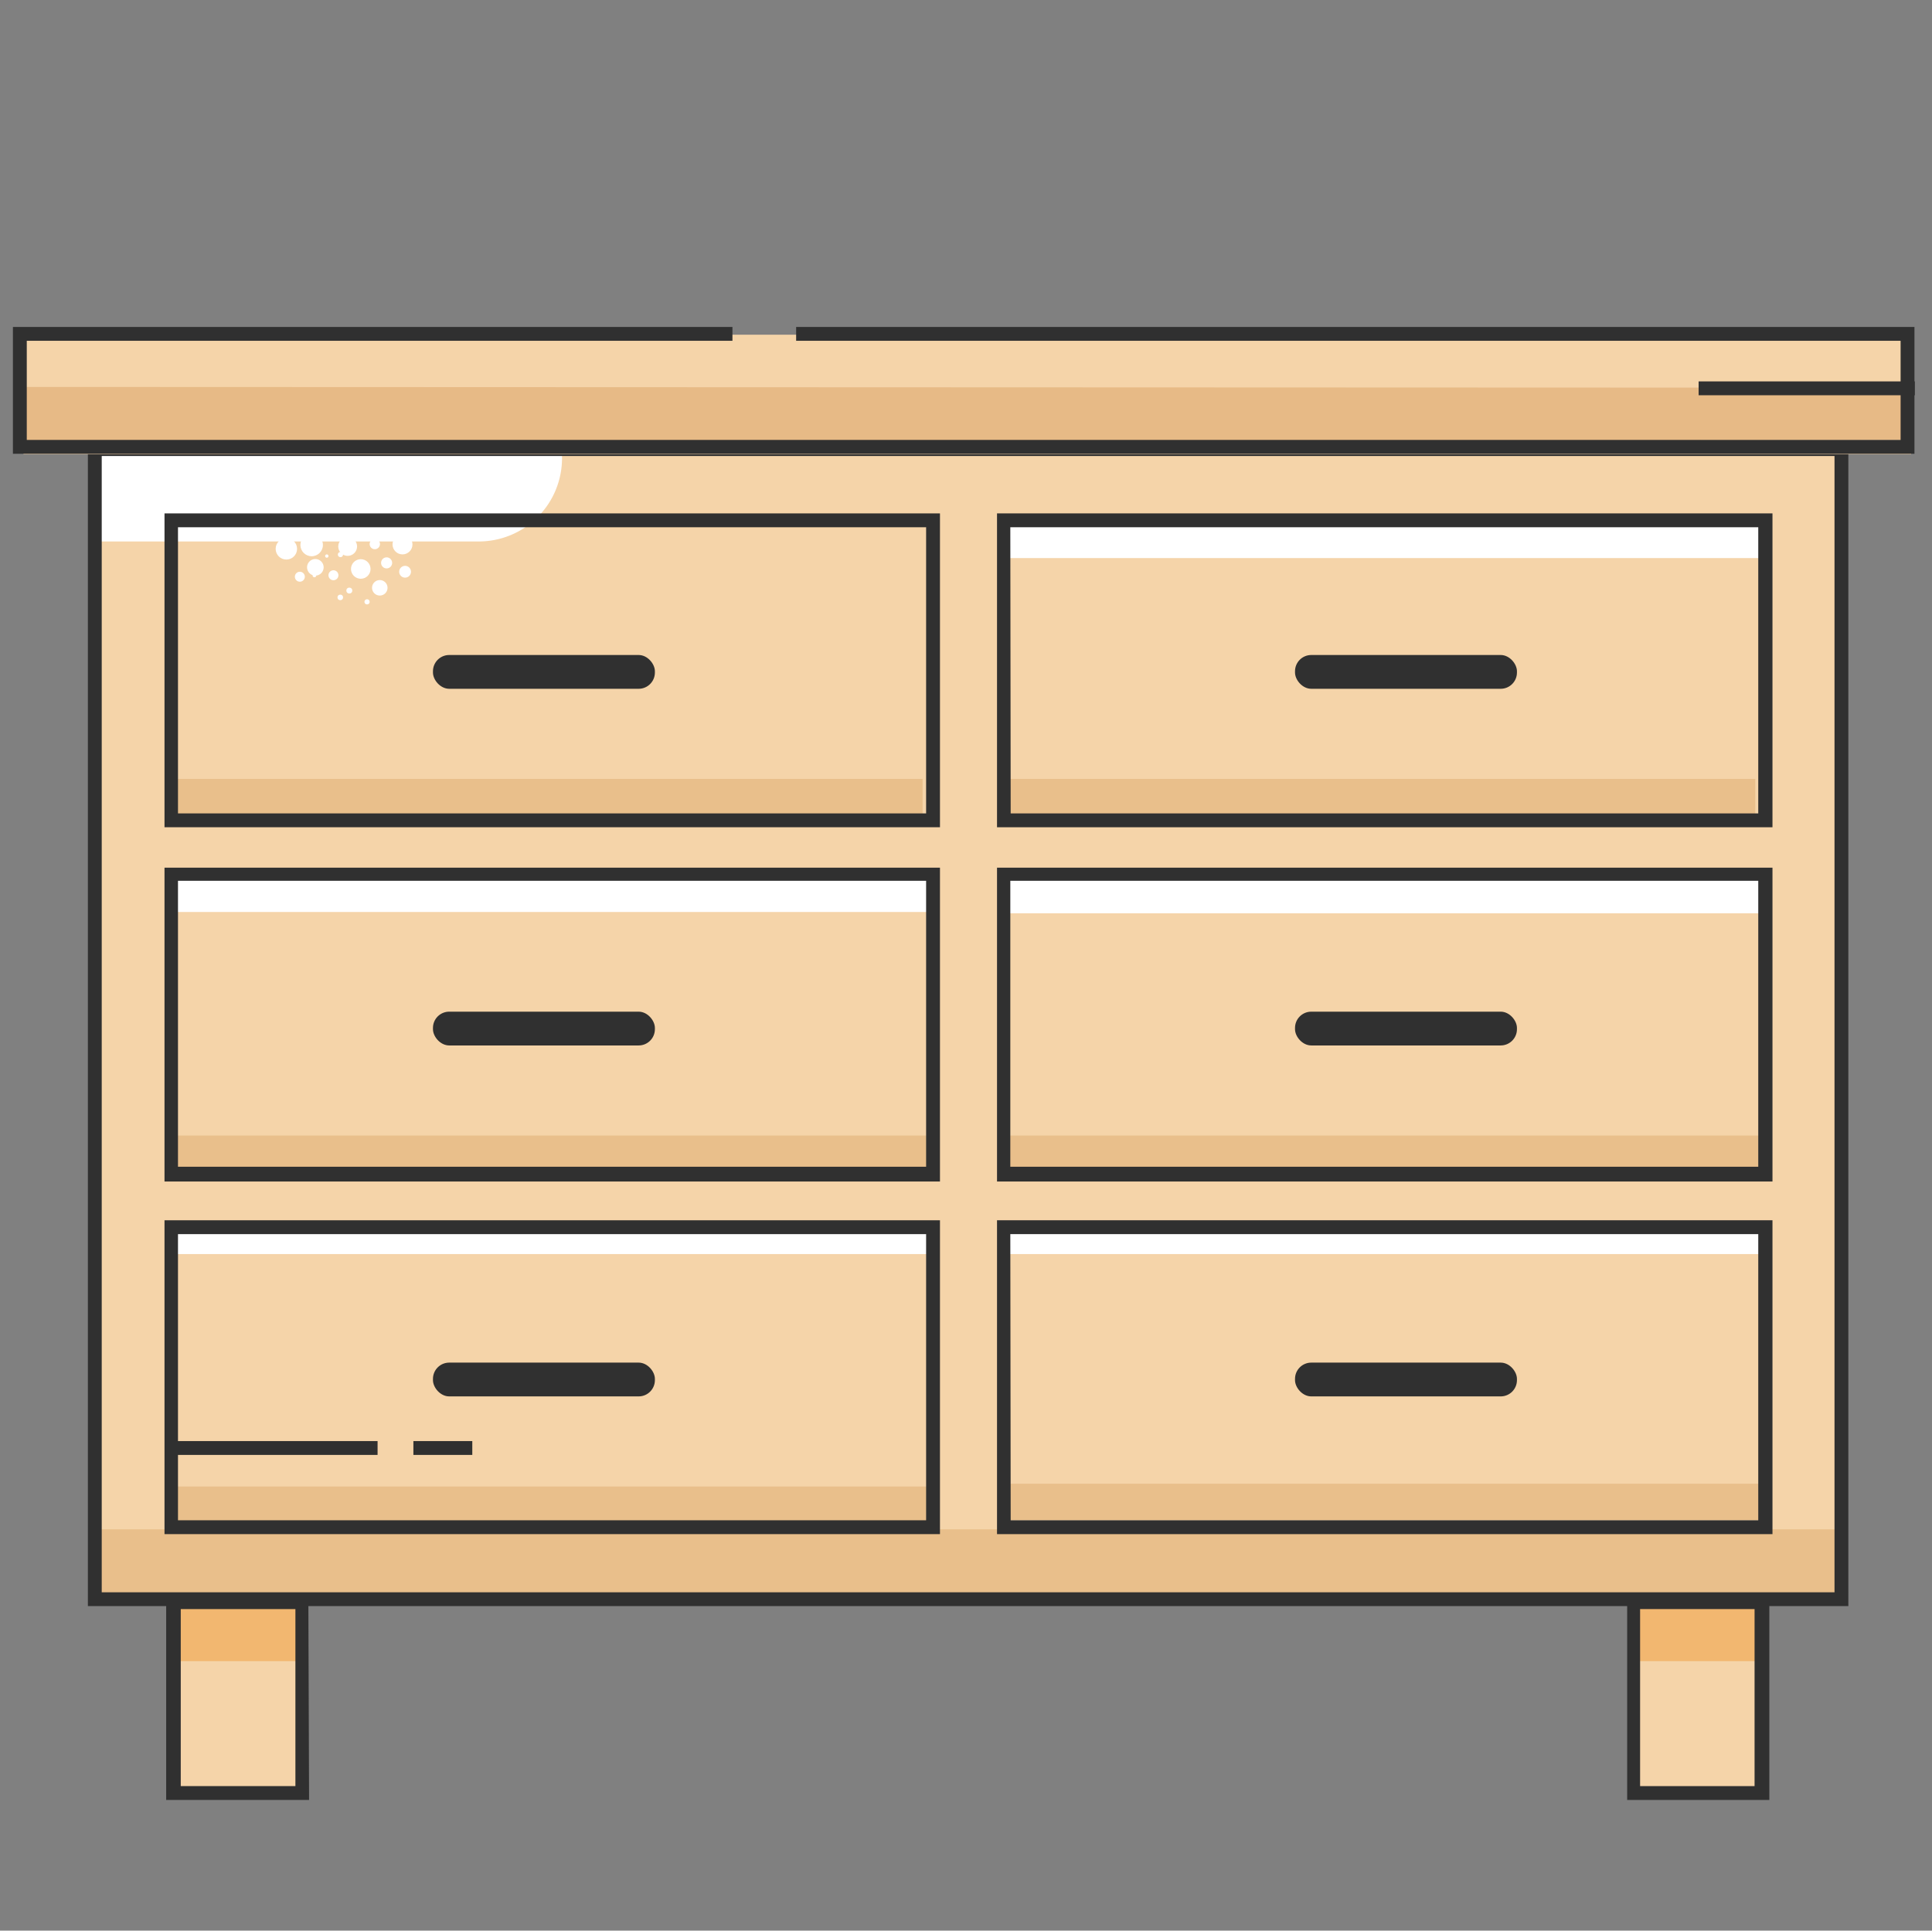 <svg xmlns="http://www.w3.org/2000/svg" viewBox="0 0 104.64 104.58"><rect x="0" y="0" width="104.64" height="104.58" fill="#808080" stroke="none"/><defs><style>.cls-1,.cls-3{fill:#fff;}.cls-1,.cls-2{opacity:0;}.cls-2{fill:#fdeedc;}.cls-4{fill:#f5d4a9;}.cls-5{fill:#f2b770;}.cls-6{fill:#303030;}.cls-7{fill:#e9bf8b;}.cls-8{fill:#e7ba86;}</style></defs><title>Asset 67</title><g id="Layer_2" data-name="Layer 2"><g id="Layer_1-2" data-name="Layer 1"><rect class="cls-1" y="96.98" width="104.35" height="7.6"/><rect class="cls-2" x="0.29" width="104.35" height="7.6" transform="translate(104.94 7.6) rotate(180)"/><circle class="cls-3" cx="26.37" cy="49.77" r="0.36"/><circle class="cls-3" cx="25.46" cy="49.11" r="0.15"/><rect class="cls-4" x="9.42" y="86.79" width="6.95" height="10.34"/><rect class="cls-4" x="88.51" y="86.79" width="6.95" height="10.34"/><rect class="cls-5" x="9.42" y="86.79" width="6.95" height="3.19"/><rect class="cls-5" x="88.51" y="86.79" width="6.95" height="3.19"/><path class="cls-6" d="M16.74,97.5H9V86.41h7.7Zm-6.95-.75H16V87.16H9.79Z"/><path class="cls-6" d="M95.83,97.5h-7.7V86.41h7.7Zm-7-.75h6.2V87.16h-6.2Z"/><rect class="cls-4" x="5.44" y="24.63" width="94.6" height="62.26"/><rect class="cls-7" x="9.63" y="61.51" width="40.95" height="1.96"/><rect class="cls-7" x="9.02" y="42.19" width="40.95" height="1.96"/><rect class="cls-7" x="54.12" y="42.19" width="40.95" height="1.96"/><rect class="cls-7" x="54.35" y="61.51" width="40.95" height="1.96"/><rect class="cls-7" x="54.35" y="80.37" width="40.95" height="1.96"/><rect class="cls-7" x="9.33" y="80.52" width="40.95" height="1.96"/><rect class="cls-3" x="9.33" y="47.44" width="40.95" height="1.96"/><rect class="cls-3" x="54.58" y="47.51" width="40.95" height="1.96"/><rect class="cls-3" x="54.58" y="28.27" width="40.95" height="1.96"/><rect class="cls-3" x="9.55" y="66.45" width="40.95" height="1.48"/><rect class="cls-3" x="54.42" y="66.45" width="40.95" height="1.48"/><path class="cls-3" d="M5.44,24.63h25a0,0,0,0,1,0,0v.19a4.51,4.51,0,0,1-4.51,4.51H5.44a0,0,0,0,1,0,0v-4.7A0,0,0,0,1,5.44,24.63Z"/><rect class="cls-7" x="5.44" y="82.84" width="94.6" height="4.05"/><rect class="cls-6" x="9.56" y="78.06" width="10.89" height="0.75"/><rect class="cls-6" x="22.39" y="78.06" width="3.19" height="0.75"/><path class="cls-6" d="M50.91,44.81h-42v-17h42ZM9.64,44.06H50.16V28.56H9.64Z"/><path class="cls-6" d="M96,44.81H54v-17H96Zm-41.26-.75H95.23V28.56H54.72Z"/><path class="cls-6" d="M50.91,64h-42V47h42ZM9.64,63.2H50.16V47.71H9.64Z"/><path class="cls-6" d="M96,64H54V47H96ZM54.72,63.2H95.23V47.71H54.72Z"/><path class="cls-6" d="M50.91,83.1h-42v-17h42ZM9.64,82.35H50.16V66.85H9.64Z"/><path class="cls-6" d="M96,83.1H54v-17H96Zm-41.26-.75H95.23V66.85H54.72Z"/><path class="cls-6" d="M100.11,87H4.76V24h95.35Zm-94.6-.75H99.36V24.7H5.51Z"/><rect class="cls-6" x="23.45" y="35.48" width="12.02" height="1.83" rx="0.88"/><rect class="cls-6" x="70.14" y="35.48" width="12.02" height="1.83" rx="0.88"/><rect class="cls-6" x="23.45" y="54.8" width="12.02" height="1.83" rx="0.88"/><rect class="cls-6" x="70.14" y="54.8" width="12.02" height="1.83" rx="0.88"/><rect class="cls-6" x="23.45" y="73.81" width="12.02" height="1.83" rx="0.88"/><rect class="cls-6" x="70.14" y="73.81" width="12.02" height="1.83" rx="0.88"/><circle class="cls-3" cx="16.88" cy="29.52" r="0.61"/><circle class="cls-3" cx="19.54" cy="30.82" r="0.53"/><circle class="cls-3" cx="18.06" cy="31.16" r="0.27"/><circle class="cls-3" cx="18.44" cy="30.04" r="0.14"/><circle class="cls-3" cx="18.83" cy="29.6" r="0.51"/><circle class="cls-3" cx="20.3" cy="29.47" r="0.28"/><circle class="cls-3" cx="20.94" cy="30.49" r="0.3"/><circle class="cls-3" cx="19.88" cy="32.6" r="0.14"/><circle class="cls-3" cx="18.43" cy="32.36" r="0.15"/><circle class="cls-3" cx="17.03" cy="31.17" r="0.1"/><circle class="cls-3" cx="17.7" cy="30.12" r="0.09"/><circle class="cls-3" cx="18.92" cy="31.99" r="0.16"/><circle class="cls-3" cx="20.57" cy="31.84" r="0.42"/><circle class="cls-3" cx="21.8" cy="29.49" r="0.54"/><circle class="cls-3" cx="21.94" cy="30.97" r="0.32"/><circle class="cls-3" cx="15.51" cy="29.73" r="0.58"/><circle class="cls-3" cx="16.24" cy="31.24" r="0.27"/><circle class="cls-3" cx="17.08" cy="30.73" r="0.45"/><rect class="cls-4" x="1.26" y="18.12" width="102.24" height="6.47" transform="translate(104.77 42.72) rotate(180)"/><polygon class="cls-8" points="1.43 20.96 103.45 21 103.45 23.82 1.25 24.15 1.43 20.96"/><polygon class="cls-6" points="103.69 24.58 0.7 24.58 0.7 17.71 39.67 17.71 39.67 18.46 1.45 18.46 1.45 23.83 102.94 23.83 102.94 18.46 43.12 18.46 43.12 17.71 103.69 17.71 103.69 24.58"/><rect class="cls-6" x="92" y="20.66" width="11.71" height="0.75"/></g></g></svg>